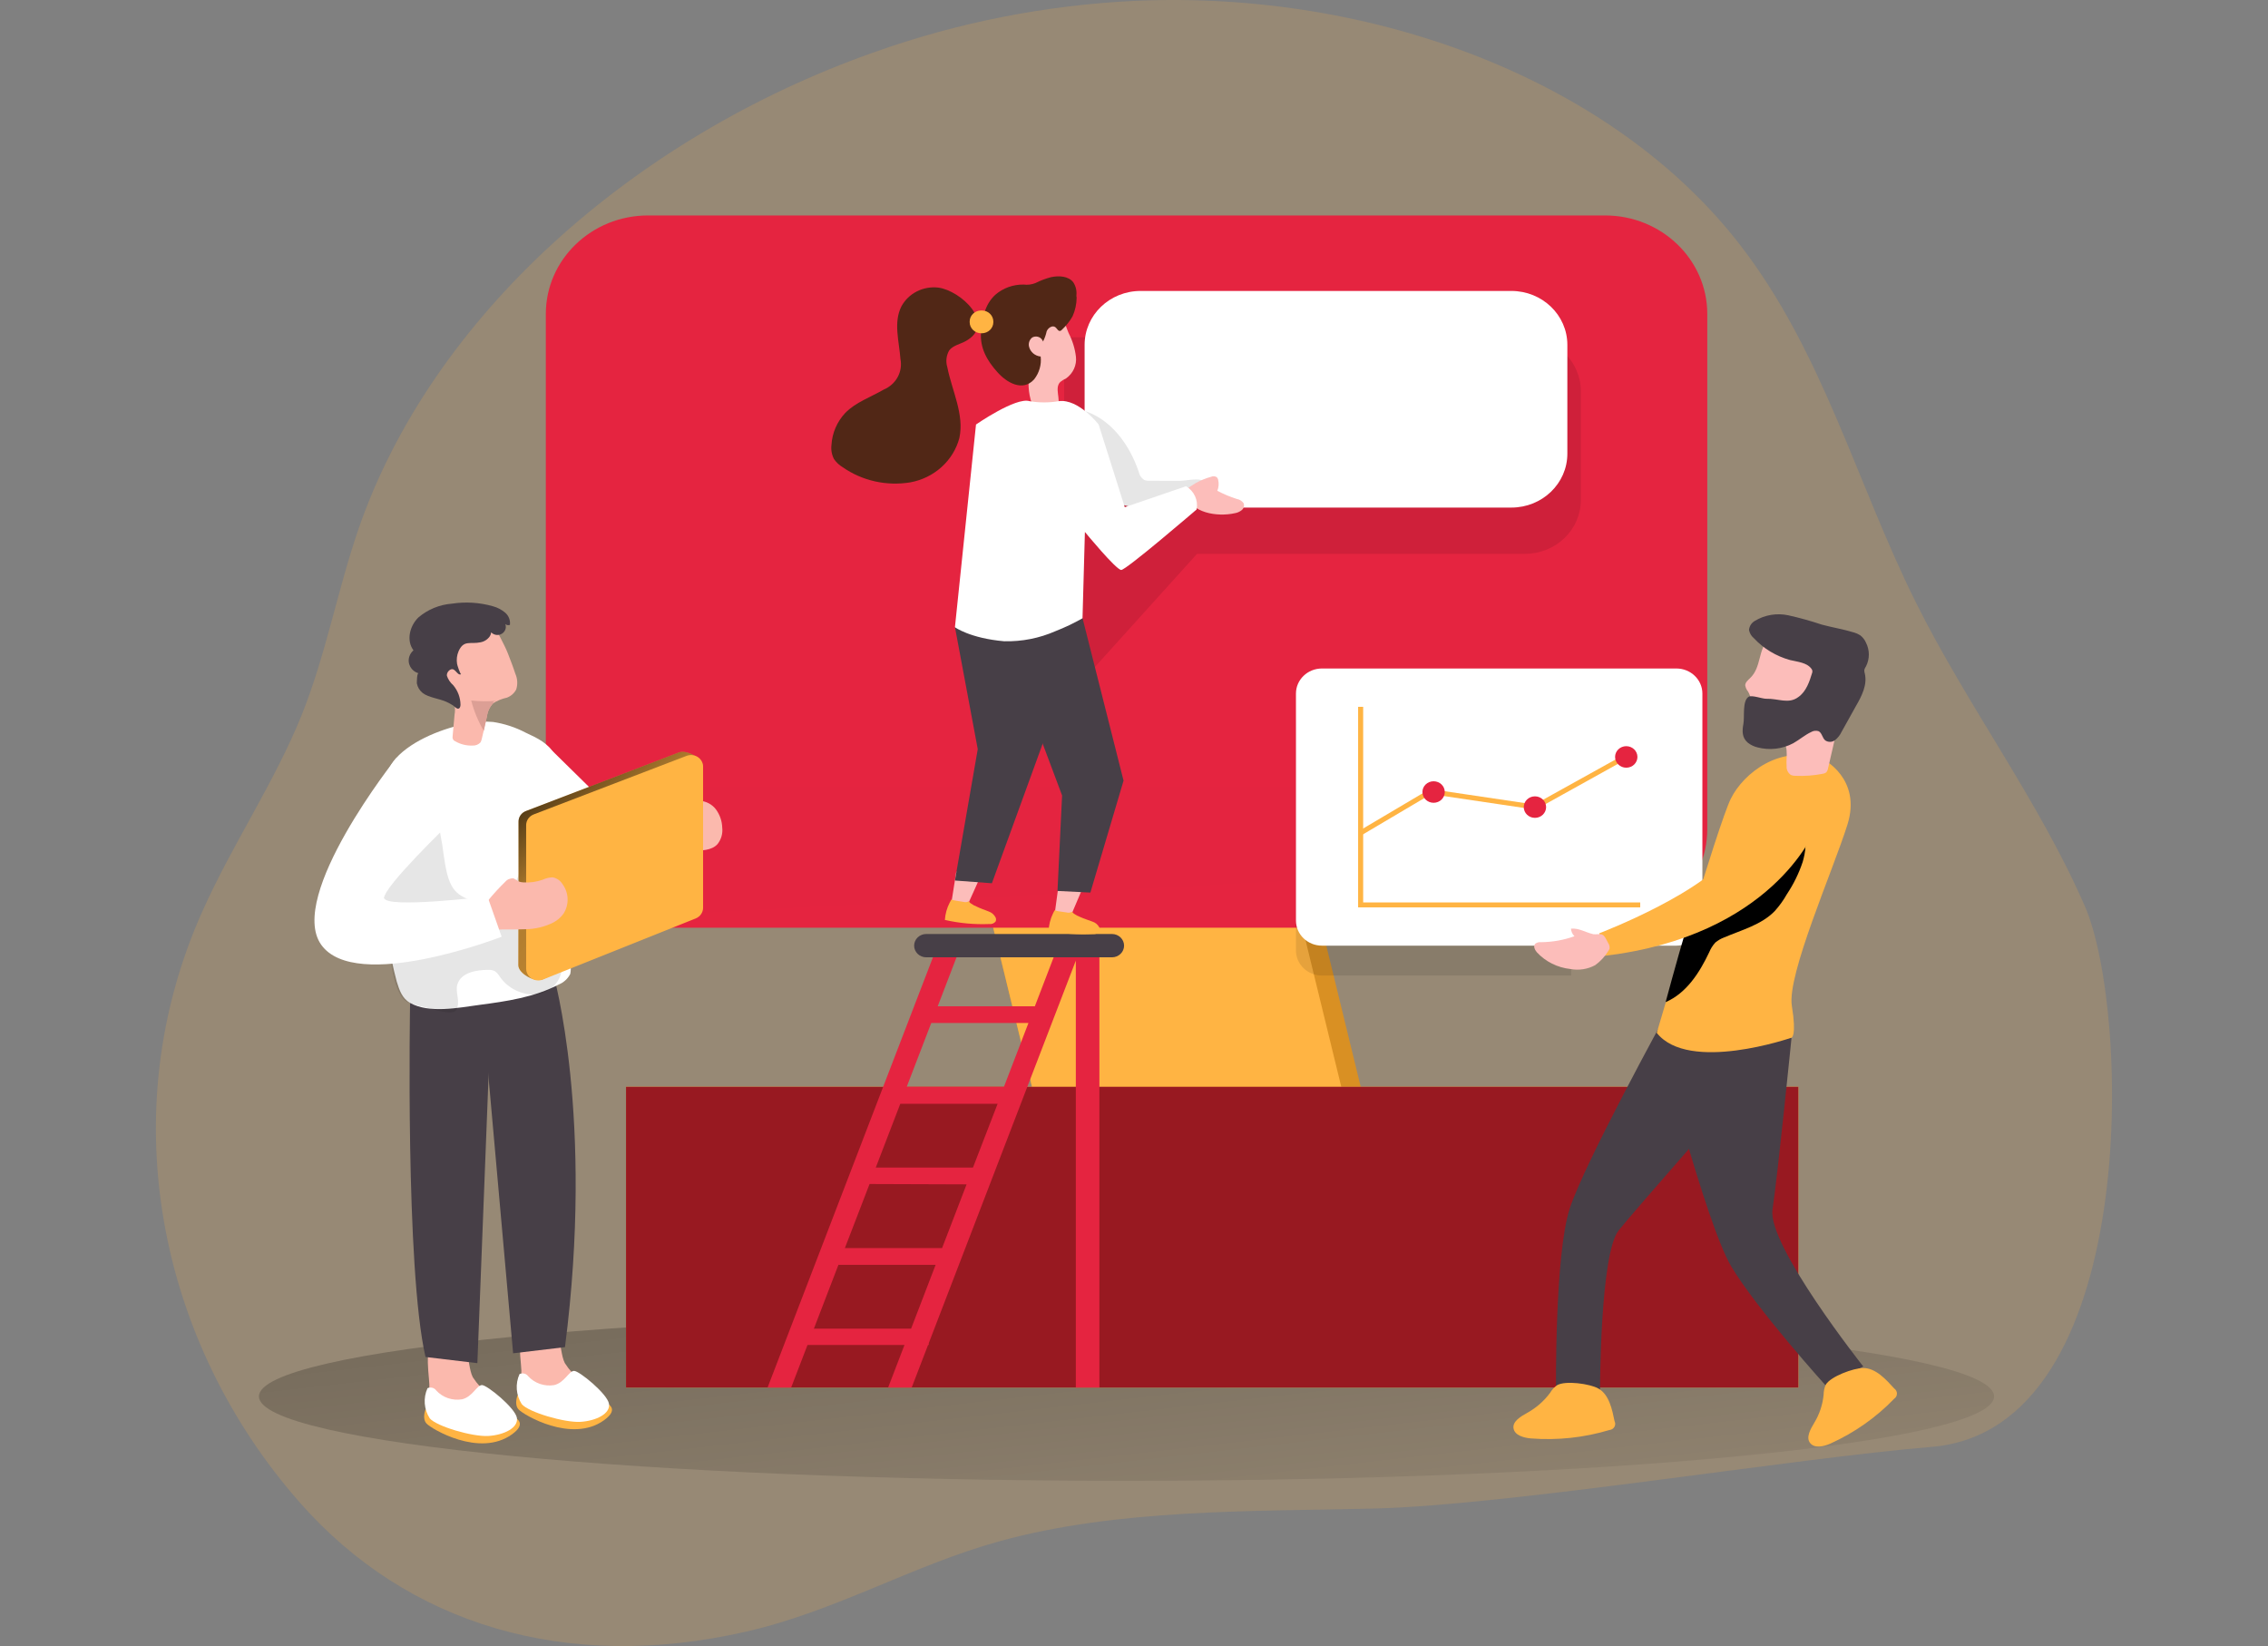 <svg width="780" height="566" viewBox="0 0 780 566" fill="none" xmlns="http://www.w3.org/2000/svg">
<rect x="0" y="0" width="780" height="566" fill="#808080" stroke="none"/>
<g clip-path="url(#clip0_1532_21051)">
<path opacity="0.18" d="M300.233 18.096C217.663 47.293 148.264 109.06 123.182 182.217C115.976 203.262 112.113 224.962 103.766 245.815C94.478 268.941 79.745 290.545 69.556 313.459C38.67 382.357 54.163 461.064 103.125 516.663C140.017 558.542 194.563 575.27 256.776 560.989C287.422 553.974 313.805 538.248 343.51 530.019C384.485 518.668 430.785 519.747 472.641 518.706C519.4 517.531 617.384 501.362 664.304 497.507C736.246 491.571 732.803 347.841 717.029 311.609C701.256 275.378 676.675 242.789 658.98 207.29C638.522 166.279 627.052 121.202 598.448 84.219C554.651 27.578 472.641 -3.257 390.791 0.27C359.833 1.696 329.288 7.709 300.233 18.096V18.096Z" fill="#FFB443"/>
<path d="M387.427 509.167C552.215 509.167 685.802 496.172 685.802 480.143C685.802 464.114 552.215 451.119 387.427 451.119C222.64 451.119 89.053 464.114 89.053 480.143C89.053 496.172 222.64 509.167 387.427 509.167Z" fill="url(#paint0_linear_1532_21051)"/>
<path d="M468.718 376.749H355.661L335.104 292.453H448.16L468.718 376.749Z" fill="#D99023"/>
<path d="M462.032 376.749H355.661L335.104 292.453H441.474L462.032 376.749Z" fill="#FFB443"/>
<path d="M618.485 373.684H215.301V477.098H618.485V373.684Z" fill="#FFB443"/>
<path d="M618.485 373.684H215.301V477.098H618.485V373.684Z" fill="#981921"/>
<path d="M551.988 74.082H222.887C203.464 74.082 187.717 89.242 187.717 107.943V285.13C187.717 303.83 203.464 318.991 222.887 318.991H551.988C571.412 318.991 587.158 303.83 587.158 285.13V107.943C587.158 89.242 571.412 74.082 551.988 74.082Z" fill="#E52440"/>
<path d="M587.158 270.406V285.11C587.148 294.088 583.439 302.694 576.845 309.042C570.252 315.39 561.313 318.961 551.988 318.971H222.867C213.54 318.971 204.594 315.404 197.998 309.054C191.403 302.703 187.697 294.091 187.697 285.11V285.11V270.406H587.158Z" fill="url(#paint1_linear_1532_21051)"/>
<path opacity="0.1" d="M540.339 240.11V335.43H454.645C452.272 335.43 449.996 334.522 448.318 332.906C446.64 331.291 445.698 329.1 445.698 326.815V326.815V248.725C445.698 246.44 446.64 244.249 448.318 242.633C449.996 241.018 452.272 240.11 454.645 240.11H540.339V240.11Z" fill="#020202"/>
<path d="M318.549 321.149H382.423C382.97 321.149 383.511 321.253 384.017 321.454C384.522 321.656 384.981 321.951 385.367 322.323C385.754 322.695 386.061 323.137 386.27 323.623C386.479 324.11 386.587 324.631 386.587 325.158V325.158C386.587 325.684 386.479 326.205 386.27 326.692C386.061 327.178 385.754 327.62 385.367 327.992C384.981 328.364 384.522 328.66 384.017 328.861C383.511 329.062 382.97 329.166 382.423 329.166H318.549C318.002 329.166 317.461 329.062 316.955 328.861C316.45 328.66 315.991 328.364 315.605 327.992C315.218 327.62 314.911 327.178 314.702 326.692C314.493 326.205 314.385 325.684 314.385 325.158V325.158C314.385 324.094 314.824 323.075 315.605 322.323C316.386 321.571 317.445 321.149 318.549 321.149V321.149Z" fill="#473F47"/>
<path d="M328.878 299.699L326.976 311.783L332.241 312.361L337.985 299.584L328.878 299.699Z" fill="#FCBDBA"/>
<path d="M333.822 310.588C333.567 310.39 333.344 310.156 333.162 309.894C332.893 310.056 332.59 310.159 332.275 310.195C331.961 310.232 331.641 310.202 331.34 310.106L328.698 309.682C328.234 309.628 327.781 309.505 327.357 309.316H327.176L326.616 310.357C325.657 312.216 325.093 314.24 324.955 316.312C329.955 317.452 335.094 317.926 340.228 317.719C340.639 317.773 341.057 317.721 341.44 317.569C341.824 317.417 342.158 317.169 342.41 316.851C342.508 316.636 342.559 316.403 342.559 316.167C342.559 315.932 342.508 315.699 342.41 315.483C342.167 314.995 341.827 314.557 341.407 314.197C340.988 313.836 340.499 313.559 339.967 313.382C338.606 312.843 337.225 312.38 335.964 311.764C335.198 311.467 334.477 311.071 333.822 310.588V310.588Z" fill="#FFB443"/>
<path d="M364.188 303.38L362.546 315.502L367.831 315.965L373.296 303.091L364.188 303.38Z" fill="#FCBDBA"/>
<path opacity="0.1" d="M543.681 134.499V171.906C543.681 176.823 541.653 181.539 538.041 185.016C534.43 188.493 529.532 190.446 524.425 190.446H411.669L365.97 241.054V115.96H524.425C526.954 115.96 529.458 116.439 531.794 117.371C534.13 118.303 536.253 119.668 538.041 121.39C539.829 123.111 541.248 125.155 542.216 127.405C543.183 129.654 543.681 132.065 543.681 134.499V134.499Z" fill="#020202"/>
<path d="M519.78 100.041H392.272C381.637 100.041 373.015 108.342 373.015 118.581V155.988C373.015 166.227 381.637 174.527 392.272 174.527H519.78C530.416 174.527 539.037 166.227 539.037 155.988V118.581C539.037 108.342 530.416 100.041 519.78 100.041Z" fill="white"/>
<path opacity="0.1" d="M395.395 165.296C394.747 165.352 394.096 165.259 393.493 165.026C392.518 164.373 391.849 163.376 391.631 162.251C388.489 152.904 381.983 143.808 372.215 141.052C369.673 151.016 369.853 161.423 370.053 171.695C370.053 174.431 370.373 177.572 372.655 179.191C374.143 180.075 375.873 180.505 377.619 180.425C388.696 180.83 399.704 178.571 409.647 173.853C412.629 172.427 418.774 166.857 413.05 165.046C411.328 164.487 407.525 165.335 405.683 165.335L395.395 165.296Z" fill="#020202"/>
<path d="M328.417 215.596L336.264 257.59L328.417 302.763L341.128 303.708L359.644 252.83L353.378 212.513L328.417 215.596Z" fill="#473F47"/>
<path d="M372.295 212.513L386.407 268.421L374.997 306.907L363.688 306.348L365.269 273.509L345.352 220.414L372.295 212.513Z" fill="#473F47"/>
<path d="M411.148 166.144C412.846 165.189 414.662 164.445 416.553 163.928C416.85 163.8 417.174 163.744 417.498 163.764C417.823 163.784 418.137 163.88 418.414 164.043C418.708 164.308 418.899 164.662 418.955 165.046C419.248 166.28 419.143 167.57 418.655 168.746C420.787 169.883 423.025 170.825 425.34 171.559C425.823 171.639 426.284 171.813 426.694 172.072C427.104 172.331 427.454 172.668 427.722 173.063C427.866 173.475 427.878 173.92 427.756 174.339C427.635 174.758 427.386 175.132 427.042 175.414C426.342 175.973 425.498 176.339 424.6 176.474C418.795 177.784 409.347 176.474 407.966 169.786C407.665 168.322 408.226 168.071 409.427 167.243C410.067 166.838 410.648 166.491 411.148 166.144Z" fill="#FCBDBA"/>
<path d="M367.531 114.553C368.85 117.103 369.697 119.855 370.033 122.686C370.188 124.099 369.957 125.527 369.364 126.828C368.771 128.129 367.835 129.259 366.65 130.105C365.927 130.427 365.254 130.842 364.648 131.339C362.526 133.44 364.949 137.236 363.728 139.953C363.257 140.848 362.456 141.541 361.483 141.898C360.509 142.254 359.432 142.248 358.463 141.881C357.494 141.472 356.631 140.861 355.938 140.091C355.246 139.32 354.741 138.411 354.46 137.429C353.92 135.455 353.677 133.417 353.739 131.377L353.519 119.236C353.238 116.534 353.679 113.807 354.8 111.315C355.563 110.046 356.675 109.004 358.014 108.304C359.352 107.603 360.865 107.272 362.386 107.345C365.569 107.731 366.47 112.163 367.531 114.553Z" fill="#FCBDBA"/>
<path d="M411.528 175.183C411.528 175.183 387.347 195.977 385.606 195.977C383.864 195.977 373.115 182.911 373.115 182.911L372.294 212.59C369.309 214.285 366.198 215.767 362.987 217.022C357.458 219.452 351.427 220.639 345.351 220.491C333.601 219.47 328.417 215.673 328.417 215.673L335.663 145.966C335.663 145.966 349.355 136.484 354.039 137.93C357.388 138.508 360.818 138.508 364.168 137.93C370.933 137.063 377.839 145.966 377.839 145.966L386.827 174.392L407.905 167.185C409.277 168.009 410.358 169.215 411.005 170.643C411.652 172.07 411.834 173.653 411.528 175.183Z" fill="white"/>
<path d="M370.193 101.467C370.349 99.936 369.976 98.399 369.132 97.093C367.511 94.915 364.188 94.722 361.466 95.3C359.594 95.794 357.782 96.479 356.061 97.343C354.795 97.845 353.415 98.018 352.058 97.844C348.464 97.783 344.98 99.036 342.31 101.352C338.626 104.705 337.766 109.658 337.385 114.302C336.985 119.564 339.387 123.938 343.01 127.947C346.073 131.435 351.657 134.866 355.641 130.452C357.417 128.209 358.227 125.393 357.903 122.589C356.949 122.495 356.049 122.116 355.331 121.504C354.613 120.892 354.112 120.079 353.899 119.178C353.762 118.612 353.79 118.021 353.981 117.47C354.172 116.919 354.518 116.429 354.98 116.056C355.264 115.892 355.579 115.782 355.907 115.735C356.234 115.687 356.569 115.703 356.89 115.78C357.212 115.857 357.514 115.994 357.781 116.183C358.047 116.373 358.273 116.611 358.443 116.885C358.558 117.058 358.646 117.246 358.704 117.444C359.281 116.326 359.705 115.14 359.965 113.917C360.425 112.741 361.966 111.72 362.967 112.51C363.548 112.953 363.888 113.936 364.629 113.782C364.874 113.693 365.089 113.54 365.249 113.339C366.706 111.989 367.936 110.429 368.892 108.714C369.788 106.69 370.258 104.515 370.273 102.315C370.197 102.039 370.17 101.752 370.193 101.467V101.467Z" fill="#512716"/>
<path d="M322.673 98.885C320.127 98.594 317.55 99.058 315.286 100.215C313.022 101.372 311.178 103.167 310.002 105.36C307.22 110.853 309.221 117.347 309.682 123.457C310.1 125.577 309.757 127.772 308.71 129.68C307.662 131.589 305.972 133.098 303.917 133.96C299.433 136.562 294.269 138.315 290.685 141.996C287.864 145.022 286.198 148.883 285.961 152.943C285.738 154.635 286.044 156.353 286.842 157.876C287.625 159.003 288.649 159.956 289.845 160.671C293.162 162.98 296.924 164.627 300.912 165.517C304.899 166.408 309.031 166.522 313.065 165.855C317.088 165.12 320.811 163.299 323.799 160.603C326.787 157.907 328.917 154.448 329.939 150.63C331.7 142.497 327.417 134.422 325.795 126.251C325.499 125.294 325.404 124.289 325.518 123.296C325.631 122.303 325.95 121.342 326.456 120.469C327.797 118.735 330.279 118.33 332.221 117.232C342.73 111.277 330.379 99.887 322.673 98.885Z" fill="#512716"/>
<path d="M337.645 106.748H337.465C335.265 106.748 333.482 108.465 333.482 110.583V110.756C333.482 112.874 335.265 114.592 337.465 114.592H337.645C339.845 114.592 341.629 112.874 341.629 110.756V110.583C341.629 108.465 339.845 106.748 337.645 106.748Z" fill="#FFB443"/>
<path d="M369.352 314.173C369.102 313.97 368.879 313.737 368.692 313.479C368.427 313.649 368.127 313.761 367.812 313.808C367.497 313.854 367.176 313.834 366.87 313.749L364.228 313.363C363.759 313.314 363.3 313.197 362.867 313.016H362.687L362.146 314.076C361.243 315.961 360.726 317.996 360.625 320.07C365.648 321.096 370.791 321.472 375.918 321.188C376.332 321.236 376.751 321.176 377.132 321.013C377.513 320.85 377.84 320.591 378.08 320.262C378.179 320.047 378.23 319.814 378.23 319.578C378.23 319.343 378.179 319.11 378.08 318.894C377.831 318.41 377.483 317.979 377.057 317.627C376.63 317.276 376.134 317.012 375.598 316.851C374.217 316.331 372.815 315.907 371.474 315.29C370.717 315.014 370.003 314.638 369.352 314.173V314.173Z" fill="#FFB443"/>
<path d="M370.473 329.166H362.366L355.901 346.01H322.492L328.958 329.166H320.851L263.982 477.098H272.089L277.714 462.471H311.063L305.438 477.098H313.545L319.17 462.471H319.41V461.854L369.993 330.303V477.098H378.1V329.166H370.473ZM353.699 351.753L345.272 373.684H311.843L320.27 351.753H353.699ZM301.194 401.455L309.621 379.543H343.09L334.623 401.455H301.194ZM332.421 407.237L323.994 429.149H290.565L299.052 407.121L332.421 407.237ZM279.916 456.843L288.343 434.912H321.772L313.345 456.843H279.916Z" fill="#E52440"/>
<path d="M576.529 229.857H454.645C449.704 229.857 445.698 233.714 445.698 238.472V316.543C445.698 321.301 449.704 325.158 454.645 325.158H576.529C581.471 325.158 585.477 321.301 585.477 316.543V238.472C585.477 233.714 581.471 229.857 576.529 229.857Z" fill="white"/>
<path d="M564.099 311.995H467.076V243.039H468.817V310.299H564.099V311.995Z" fill="#FFB443"/>
<path d="M468.217 287.211L467.296 285.766L491.757 271.292L527.728 276.631L559.515 258.977L560.396 260.442L528.068 278.404L527.768 278.346L492.138 273.065L468.217 287.211Z" fill="#FFB443"/>
<path d="M493.038 276.033C495.16 276.033 496.881 274.376 496.881 272.333C496.881 270.289 495.16 268.633 493.038 268.633C490.915 268.633 489.194 270.289 489.194 272.333C489.194 274.376 490.915 276.033 493.038 276.033Z" fill="#E52440"/>
<path d="M527.888 281.217C530.01 281.217 531.731 279.561 531.731 277.517C531.731 275.474 530.01 273.817 527.888 273.817C525.765 273.817 524.044 275.474 524.044 277.517C524.044 279.561 525.765 281.217 527.888 281.217Z" fill="#E52440"/>
<path d="M559.294 263.969C561.417 263.969 563.138 262.312 563.138 260.269C563.138 258.225 561.417 256.568 559.294 256.568C557.172 256.568 555.451 258.225 555.451 260.269C555.451 262.312 557.172 263.969 559.294 263.969Z" fill="#E52440"/>
<path d="M572.866 349.055C572.866 349.055 545.062 399.644 539.858 415.543C534.653 431.443 535.134 478.293 535.134 478.293H550.267C550.267 478.293 550.267 431.019 556.692 423.059C563.118 415.1 598.928 374.475 598.928 374.475L572.866 349.055Z" fill="#473F47"/>
<path d="M569.783 355.203C569.783 355.203 586.638 420.727 595.365 435.393C604.092 450.059 627.953 476.481 627.953 476.481L640.804 469.852C640.804 469.852 607.756 428.109 609.597 415.89C611.439 403.672 616.123 356.918 616.123 356.918C616.123 356.918 592.843 344.757 569.783 355.203Z" fill="#473F47"/>
<path d="M626.932 261.04C626.932 261.04 640.363 267.65 635.359 283.549C630.355 299.449 614.521 335.256 616.243 345.856C617.964 356.455 616.123 356.802 616.123 356.802C616.123 356.802 580.793 369.059 569.783 355.145C569.783 355.145 590.801 283.549 595.265 274.607C599.729 265.665 612.48 255.759 626.932 261.04Z" fill="#FFB443"/>
<path d="M619.966 296.384C618.661 300.297 616.831 304.029 614.522 307.485C613.357 309.553 611.961 311.492 610.358 313.267C605.814 317.969 599.008 319.761 592.923 322.344C591.834 322.755 590.826 323.342 589.941 324.078C589.035 325.068 588.317 326.203 587.819 327.432C584.516 334.389 580.072 341.442 572.826 344.584C575.808 333.618 578.831 322.652 582.234 311.821C582.63 309.813 583.474 307.911 584.708 306.248C585.942 304.584 587.536 303.198 589.38 302.185C596.987 296.808 604.533 291.335 612.22 286.055C614.842 284.243 617.584 282.2 619.806 285.477C621.748 288.348 620.867 293.378 619.966 296.384Z" fill="url(#paint2_linear_1532_21051)"/>
<path d="M601.951 233.095C601.191 233.847 600.21 234.617 600.21 235.658C600.339 236.441 600.677 237.178 601.191 237.797C603.513 241.652 601.391 247.048 604.193 250.536C605.238 251.73 606.634 252.59 608.197 253.003C609.786 253.21 611.324 253.686 612.741 254.41C613.814 255.428 614.426 256.814 614.442 258.264C614.602 259.999 614.282 261.733 614.442 263.468C614.402 264.049 614.517 264.63 614.776 265.157C615.035 265.683 615.43 266.136 615.923 266.474C616.421 266.685 616.962 266.784 617.505 266.763C620.625 266.899 623.751 266.666 626.813 266.069C627.253 266.014 627.672 265.855 628.034 265.607C628.389 265.208 628.618 264.72 628.694 264.2C630.015 258.418 631.376 252.637 632.698 246.855C633.474 244.776 634.445 242.77 635.6 240.862C636.654 237.977 637.01 234.899 636.641 231.862C636.3 229.588 635.497 227.4 634.279 225.425C633.28 223.56 631.823 221.959 630.035 220.761C628.717 220.013 627.295 219.448 625.812 219.084C620.687 217.562 612.681 215.519 608.237 219.759C604.594 223.305 605.795 229.414 601.951 233.095Z" fill="#FCBDBA"/>
<path d="M601.41 239.57C602.511 238.915 606.074 240.284 607.416 240.264C611.639 240.149 615.082 242.191 618.465 239.686C621.227 237.759 622.328 234.309 623.289 231.149C623.309 230.976 623.309 230.801 623.289 230.628C623.25 230.407 623.161 230.196 623.029 230.012C621.468 227.815 618.285 227.583 615.603 226.947C610.818 225.616 606.519 223.019 603.192 219.45C602.31 218.72 601.717 217.72 601.511 216.617C601.56 215.981 601.768 215.365 602.117 214.822C602.465 214.278 602.944 213.824 603.512 213.495C606.934 211.414 611.072 210.721 615.022 211.568C618.916 212.434 622.758 213.502 626.532 214.767C630.175 215.75 633.938 216.348 637.561 217.465C638.335 217.679 639.07 218.004 639.743 218.429C640.628 219.104 641.318 219.986 641.745 220.992C642.387 222.259 642.721 223.649 642.721 225.059C642.721 226.468 642.387 227.859 641.745 229.125C641.483 229.496 641.287 229.907 641.164 230.339C641.144 230.777 641.205 231.214 641.344 231.63C642.245 235.485 640.264 239.339 638.342 242.673L633.338 251.654C632.83 252.738 632.078 253.699 631.136 254.468C630.659 254.841 630.069 255.054 629.454 255.075C628.84 255.096 628.236 254.923 627.733 254.583C626.692 253.716 626.632 251.982 625.411 251.403C624.997 251.273 624.559 251.231 624.127 251.281C623.694 251.331 623.279 251.471 622.909 251.693C620.707 252.714 618.905 254.333 616.744 255.547C613.006 257.552 608.602 258.071 604.473 256.992C603.26 256.704 602.126 256.164 601.15 255.412C599.008 253.639 599.149 251.269 599.589 248.86C600.029 246.451 599.149 240.92 601.41 239.57Z" fill="#473F47"/>
<path d="M623.81 285.997C623.81 285.997 609.358 321.785 551.989 328.627L549.987 320.918C549.987 320.918 588.3 306.329 596.567 291.528C598.942 287.369 600.996 283.046 602.712 278.596C605.314 271.658 613.661 267.92 620.347 271.524C624.31 273.663 626.772 277.903 623.81 285.997Z" fill="#FFB443"/>
<path d="M540.278 319.318C540.343 320.295 540.769 321.218 541.479 321.92C537.802 323.241 533.914 323.932 529.99 323.963C529.275 323.883 528.556 324.076 527.988 324.502C527.227 325.292 527.828 326.584 528.528 327.412C531.51 330.651 535.632 332.71 540.098 333.194C543.008 333.738 546.024 333.267 548.605 331.864C550.387 330.577 551.89 328.967 553.029 327.123C553.261 326.841 553.437 326.521 553.55 326.179C553.636 325.502 553.465 324.817 553.069 324.252C552.609 323.423 551.968 321.785 551.067 321.38C550.167 320.975 548.926 321.38 548.005 321.226C545.363 320.648 543.001 319.029 540.278 319.318Z" fill="#FCBDBA"/>
<path d="M651.453 477.426C651.742 477.626 651.978 477.889 652.141 478.194C652.303 478.499 652.388 478.837 652.388 479.18C652.388 479.522 652.303 479.86 652.141 480.165C651.978 480.47 651.742 480.733 651.453 480.933C645.24 487.377 637.799 492.611 629.534 496.351C627.252 497.372 624.11 498.105 622.548 496.197C620.987 494.289 622.648 491.398 623.97 489.201C625.754 486.252 626.847 482.963 627.172 479.565C627.174 478.401 627.412 477.249 627.873 476.173C629.494 473.302 637.461 470.392 640.764 470.392C645.148 470.353 648.771 474.496 651.453 477.426Z" fill="#FFB443"/>
<path d="M555.271 488.661C555.428 488.97 555.505 489.311 555.495 489.655C555.485 489.999 555.388 490.336 555.212 490.635C555.037 490.935 554.788 491.189 554.488 491.376C554.188 491.562 553.845 491.676 553.489 491.706C544.778 494.328 535.623 495.309 526.526 494.597C524.004 494.385 520.902 493.518 520.521 491.109C520.141 488.7 523.083 486.985 525.365 485.732C528.414 484.019 531.048 481.699 533.092 478.929C533.685 477.914 534.489 477.028 535.454 476.327C538.336 474.593 546.784 475.807 549.666 477.407C553.469 479.507 554.47 484.826 555.271 488.661Z" fill="#FFB443"/>
<path d="M179.31 471.182C179.225 473.64 179.696 476.086 180.691 478.351C181.947 480.461 183.839 482.155 186.116 483.207C190.995 485.655 196.668 486.194 201.949 484.711C202.666 484.572 203.31 484.197 203.771 483.651C204.044 483.189 204.156 482.656 204.091 482.128C203.69 479.323 202.212 476.765 199.948 474.959C197.691 473.19 195.762 471.066 194.243 468.676C191.821 463.935 193.622 451.331 184.394 453.413C176.688 455.089 179.09 465.94 179.31 471.182Z" fill="#FBB9AD"/>
<path d="M178.029 479.681C178.029 479.681 176.708 482.803 178.329 484.614C179.951 486.426 196.545 496.351 207.714 488.353C218.884 480.355 192.541 479.334 192.541 479.334L178.029 479.681Z" fill="#FFB443"/>
<path d="M178.67 472.473C179.175 472.227 179.755 472.166 180.303 472.301C180.852 472.436 181.331 472.757 181.652 473.205C182.742 474.4 184.129 475.309 185.684 475.845C187.239 476.381 188.91 476.527 190.54 476.269C194.183 475.441 195.624 471.394 197.426 471.374C199.227 471.355 208.875 479.276 209.436 482.668C209.996 486.06 205.052 488.565 199.608 488.893C194.163 489.22 181.792 485.578 179.45 482.822C178.463 481.286 177.876 479.542 177.74 477.74C177.604 475.938 177.923 474.13 178.67 472.473V472.473Z" fill="white"/>
<path d="M147.663 476.019C147.556 478.478 148.028 480.929 149.044 483.188C150.3 485.294 152.192 486.981 154.469 488.025C159.341 490.474 165.007 491.012 170.282 489.529C171.008 489.397 171.661 489.022 172.124 488.469C172.388 488.011 172.499 487.486 172.444 486.965C172.04 484.162 170.562 481.605 168.301 479.796C166.06 478.019 164.133 475.904 162.596 473.533C160.174 468.811 161.975 456.188 152.747 458.269C145.041 459.965 147.443 470.835 147.663 476.019Z" fill="#FBB9AD"/>
<path d="M146.382 484.556C146.382 484.556 145.061 487.659 146.682 489.471C148.303 491.282 164.858 501.207 176.027 493.229C187.197 485.25 160.894 484.21 160.894 484.21L146.382 484.556Z" fill="#FFB443"/>
<path d="M147.022 477.329C147.531 477.09 148.111 477.034 148.659 477.172C149.206 477.31 149.684 477.633 150.005 478.081C151.088 479.284 152.475 480.197 154.032 480.734C155.589 481.27 157.263 481.412 158.893 481.145C162.516 480.297 163.977 476.269 165.758 476.25C167.54 476.231 177.208 484.132 177.769 487.524C178.329 490.916 173.385 493.422 167.94 493.749C162.496 494.077 150.145 490.454 147.803 487.698C146.81 486.16 146.221 484.412 146.085 482.606C145.949 480.8 146.271 478.989 147.022 477.329V477.329Z" fill="white"/>
<path d="M141.037 344.854C141.037 344.854 139.336 436.145 146.342 466.595L164.177 468.715L169.041 343.948L141.037 344.854Z" fill="#473F47"/>
<path d="M190.3 334.986C190.3 334.986 204.492 384.13 194.303 463.203L176.468 465.323L165.238 339.265L190.3 334.986Z" fill="#473F47"/>
<path d="M216.982 295.652C216.782 298.967 215.681 301.819 212.699 302.783C212.444 302.865 212.183 302.929 211.918 302.975C206.453 304.035 199.267 300.027 194.283 296.519C192.193 295.073 190.189 293.516 188.278 291.856V256.53L214.981 282.778C216.365 286.938 217.041 291.285 216.982 295.652V295.652Z" fill="white"/>
<path d="M194.483 296.365C194.483 298.023 194.703 299.68 194.703 301.337C194.703 310.434 192.521 319.838 195.324 328.781C196.246 330.68 196.526 332.81 196.125 334.871C195.304 336.524 193.878 337.828 192.121 338.532C183.774 342.926 174.106 344.314 164.738 345.547C157.652 346.511 147.603 348.534 141.058 344.854C138.275 343.293 137.334 340.382 136.434 337.472C133.929 328.068 132.453 318.438 132.03 308.738C132.03 307.466 131.83 306.213 131.77 304.883C131.222 296.172 131.036 287.449 131.209 278.712C131.329 272.371 131.85 265.53 136.153 260.75C141.858 254.391 152.908 250.17 161.315 248.686C164.033 248.145 166.819 247.996 169.582 248.243C173.495 248.84 177.273 250.079 180.751 251.905C184.915 253.832 188.618 255.566 190.76 259.517C193.008 264.102 194.578 268.967 195.424 273.971C196.211 278.662 196.319 283.436 195.744 288.155C195.504 290.468 194.883 292.761 194.643 295.055C194.549 295.486 194.496 295.925 194.483 296.365V296.365Z" fill="white"/>
<path opacity="0.1" d="M155.87 347.956C153.128 348.727 146.802 346.299 144.701 346.029C143.439 345.817 142.298 345.2 141.037 344.931C134.772 343.427 134.031 326.468 133.431 321.901C131.81 309.856 129.307 297.367 129.127 285.284C128.846 280.62 129.408 275.944 130.789 271.466C131.492 269.229 132.697 267.168 134.319 265.429C135.942 263.691 137.941 262.317 140.177 261.406C148.183 258.63 150.566 283.01 151.666 288.059C152.767 293.108 152.908 302.05 156.37 306.097C159.833 310.145 166.759 310.896 171.283 308.853C173.716 307.677 175.741 305.845 177.109 303.579C178.478 301.313 179.131 298.713 178.99 296.095C178.716 294.282 178.563 292.454 178.529 290.622C178.531 289.703 178.805 288.803 179.319 288.028C179.834 287.253 180.566 286.636 181.432 286.247C182.248 286.051 183.106 286.076 183.908 286.321C184.71 286.566 185.426 287.021 185.976 287.635C187.042 288.898 187.808 290.372 188.218 291.952C189.253 295.254 189.924 298.652 190.219 302.089C191.02 310.241 189.739 318.605 191.761 326.564C192.665 329.039 193.099 331.65 193.042 334.273C192.582 336.443 191.359 338.394 189.58 339.798C187.801 341.202 185.574 341.974 183.273 341.982C180.966 341.897 178.714 341.277 176.71 340.173C174.706 339.068 173.009 337.514 171.764 335.642C171.364 334.972 170.826 334.388 170.182 333.926C169.464 333.579 168.662 333.426 167.86 333.483C164.037 333.483 158.552 334.331 157.311 338.455C156.431 341.404 158.552 344.237 156.891 347.282C156.647 347.618 156.284 347.858 155.87 347.956V347.956Z" fill="#020202"/>
<path d="M177.529 237.084C176.863 238.363 175.729 239.358 174.346 239.879C172.659 240.246 171.052 240.898 169.602 241.806V241.806C168.426 243.033 167.677 244.583 167.46 246.239L166.319 251.365L165.719 253.947C165.64 254.414 165.478 254.864 165.238 255.277C164.9 255.64 164.482 255.926 164.014 256.113C163.547 256.299 163.042 256.383 162.536 256.357C160.426 256.44 158.338 255.924 156.531 254.873C156.215 254.74 155.954 254.509 155.79 254.217C155.632 253.859 155.59 253.462 155.67 253.08L156.331 245.699C156.698 243.681 156.367 241.603 155.39 239.783C153.184 235.921 151.547 231.783 150.526 227.487C150.168 226.294 150.085 225.04 150.28 223.813C150.475 222.585 150.945 221.414 151.657 220.378C152.369 219.343 153.306 218.469 154.403 217.816C155.5 217.163 156.732 216.748 158.012 216.598C161.757 215.491 165.754 215.451 169.522 216.483C170.923 216.945 171.343 217.87 172.004 219.084C172.985 221.012 174.006 222.939 174.746 224.866C175.487 226.793 176.488 229.337 177.228 231.65C177.996 233.37 178.102 235.296 177.529 237.084V237.084Z" fill="#FBB9AD"/>
<path d="M234.197 274.26C234.437 273.875 234.898 273.489 235.278 273.72C235.433 273.869 235.544 274.056 235.598 274.26C235.818 274.63 236.135 274.938 236.519 275.151C236.902 275.364 237.337 275.476 237.78 275.474C238.641 275.474 239.542 275.339 240.422 275.339C241.573 275.374 242.7 275.666 243.714 276.191C244.728 276.716 245.602 277.46 246.267 278.365C247.59 280.196 248.328 282.36 248.389 284.59C248.625 286.594 248.051 288.609 246.788 290.217C244.786 292.472 241.163 292.53 238.06 292.434H235.218C234.546 292.518 233.867 292.352 233.319 291.968C232.771 291.584 232.398 291.013 232.275 290.372C231.114 287.654 229.013 284.937 230.454 282.2C231.895 279.464 232.475 276.187 234.197 274.26Z" fill="#FBB9AD"/>
<path d="M178.33 302.975V282.547C178.329 281.748 178.579 280.967 179.047 280.307C179.515 279.647 180.179 279.138 180.952 278.847L233.497 258.708C236.219 257.667 241.764 260.789 241.764 263.603L239.181 310.877C239.183 311.666 238.94 312.438 238.483 313.094C238.027 313.749 237.378 314.259 236.619 314.558L186.577 336.759C183.834 337.839 178.25 334.716 178.25 331.883L178.33 302.975Z" fill="#FFB443"/>
<path d="M178.33 302.975V282.547C178.31 281.746 178.551 280.96 179.017 280.297C179.483 279.634 180.153 279.127 180.932 278.847L233.497 258.708C236.219 257.667 241.764 260.789 241.764 263.603L239.182 310.877C239.18 311.666 238.936 312.436 238.48 313.091C238.024 313.747 237.377 314.257 236.619 314.558L186.577 336.759C183.854 337.839 178.27 334.716 178.27 331.883L178.33 302.975Z" fill="url(#paint3_linear_1532_21051)"/>
<path d="M180.952 304.17V283.742C180.95 282.94 181.199 282.156 181.667 281.493C182.135 280.829 182.799 280.317 183.574 280.022L236.119 259.902C236.747 259.66 237.428 259.569 238.101 259.639C238.775 259.708 239.42 259.935 239.981 260.301C240.542 260.666 241.001 261.158 241.319 261.733C241.637 262.309 241.803 262.951 241.804 263.603V312.13C241.802 312.918 241.558 313.689 241.102 314.344C240.646 314.999 239.999 315.51 239.241 315.811L186.697 336.817C186.192 337.019 185.651 337.122 185.105 337.122C184.559 337.121 184.018 337.017 183.514 336.814C183.01 336.612 182.552 336.316 182.167 335.942C181.783 335.569 181.478 335.126 181.272 334.639C181.059 334.158 180.95 333.64 180.952 333.117V304.17Z" fill="#FFB443"/>
<path d="M180.952 283.742L216.982 301.588L240.803 261.117C240.803 261.117 241.723 260.596 241.723 263.603V312.13L180.952 330.323V283.742Z" fill="url(#paint4_linear_1532_21051)"/>
<path d="M168.461 218.776C168.094 219.311 167.62 219.771 167.067 220.128C166.513 220.486 165.892 220.733 165.238 220.857C161.675 221.59 159.513 219.932 157.712 223.922C157.131 225.288 156.951 226.781 157.191 228.239C157.191 228.547 158.312 231.958 158.593 231.785C157.672 232.421 156.951 230.686 155.95 230.185C154.949 229.684 153.468 231.149 153.708 232.401C154.126 233.631 154.871 234.734 155.87 235.6C157.47 237.513 158.352 239.89 158.372 242.346C158.372 242.905 158.152 243.656 157.552 243.675C156.951 243.695 156.291 242.885 155.83 242.577C155.097 242.104 154.327 241.685 153.528 241.324C151.086 240.206 147.403 239.86 145.361 238.279C144.309 237.436 143.6 236.262 143.36 234.964C143.36 234.656 143.36 231.341 143.96 231.515C143.354 231.341 142.789 231.053 142.3 230.667C141.81 230.281 141.406 229.805 141.109 229.267C140.813 228.728 140.631 228.139 140.574 227.532C140.517 226.925 140.586 226.314 140.777 225.733V225.733C141.046 224.917 141.537 224.185 142.199 223.613C139.696 220.26 140.857 215.288 143.86 212.339C147.083 209.566 151.161 207.887 155.47 207.56C160.151 206.849 164.938 207.152 169.482 208.446C171.058 208.866 172.516 209.624 173.745 210.662C174.346 211.186 174.807 211.841 175.09 212.572C175.372 213.304 175.467 214.09 175.367 214.864C175.102 214.967 174.812 214.995 174.532 214.944C174.251 214.893 173.992 214.765 173.785 214.575C174.05 215.27 174.018 216.038 173.695 216.71C173.372 217.382 172.786 217.903 172.064 218.159C171.523 218.349 170.937 218.38 170.378 218.25C169.819 218.119 169.312 217.833 168.921 217.427C168.881 217.905 168.723 218.368 168.461 218.776V218.776Z" fill="#473F47"/>
<path d="M170.743 240.958L170.143 241.132C169.963 241.149 169.794 241.224 169.662 241.343C169.623 241.476 169.623 241.616 169.662 241.748C168.486 242.975 167.738 244.525 167.52 246.181L166.379 251.307C164.453 248.03 162.998 244.516 162.056 240.862C164.94 241.183 167.852 241.215 170.743 240.958V240.958Z" fill="#DC9F95"/>
<path d="M173.785 303.168C174.122 302.77 174.556 302.457 175.048 302.259C175.541 302.061 176.076 301.982 176.608 302.031C177.211 302.323 177.787 302.665 178.329 303.053C178.84 303.272 179.391 303.39 179.951 303.399C182.214 303.556 184.486 303.247 186.616 302.494C187.691 301.989 188.864 301.707 190.059 301.665C190.774 301.799 191.449 302.08 192.04 302.489C192.631 302.898 193.123 303.426 193.482 304.035C194.547 305.507 195.147 307.244 195.207 309.036C195.267 310.829 194.786 312.599 193.822 314.134C192.928 315.381 191.751 316.416 190.379 317.16C187.34 318.692 183.962 319.499 180.531 319.511C177.128 319.665 173.665 319.511 170.282 319.665C169.481 319.806 168.654 319.698 167.92 319.357C167.515 318.994 167.201 318.546 167.004 318.048C166.806 317.551 166.729 317.016 166.779 316.485C166.659 313.999 166.219 311.898 167.72 309.798C169.607 307.477 171.632 305.263 173.785 303.168V303.168Z" fill="#FBB9AD"/>
<path d="M136.193 260.77C136.193 260.77 98.581 308.121 110.471 324.849C122.361 341.577 172.524 322.093 172.524 322.093L167.64 308.237C167.64 308.237 132.41 312.534 132.15 308.738C131.889 304.941 154.489 283.202 154.489 283.202C154.489 283.202 158.532 251.384 136.193 260.77Z" fill="white"/>
</g>
<defs>
<linearGradient id="paint0_linear_1532_21051" x1="367.731" y1="318.971" x2="395.33" y2="562.581" gradientUnits="userSpaceOnUse">
<stop offset="0.01"/>
<stop offset="0.08" stop-opacity="0.69"/>
<stop offset="0.21" stop-opacity="0.32"/>
<stop offset="1" stop-opacity="0"/>
</linearGradient>
<linearGradient id="paint1_linear_1532_21051" x1="74088" y1="-11323.1" x2="74504" y2="-3703.87" gradientUnits="userSpaceOnUse">
<stop offset="0.01"/>
<stop offset="0.08" stop-opacity="0.69"/>
<stop offset="0.21" stop-opacity="0.32"/>
<stop offset="1" stop-opacity="0"/>
</linearGradient>
<linearGradient id="paint2_linear_1532_21051" x1="31827.1" y1="-10936.4" x2="35699.5" y2="-6978.44" gradientUnits="userSpaceOnUse">
<stop offset="0.01"/>
<stop offset="0.08" stop-opacity="0.69"/>
<stop offset="0.21" stop-opacity="0.32"/>
<stop offset="1" stop-opacity="0"/>
</linearGradient>
<linearGradient id="paint3_linear_1532_21051" x1="167.52" y1="252.078" x2="300.81" y2="406.636" gradientUnits="userSpaceOnUse">
<stop offset="0.01"/>
<stop offset="0.13" stop-opacity="0.69"/>
<stop offset="0.25" stop-opacity="0.32"/>
<stop offset="1" stop-opacity="0"/>
</linearGradient>
<linearGradient id="paint4_linear_1532_21051" x1="7716.66" y1="13355.1" x2="8551.29" y2="8501.04" gradientUnits="userSpaceOnUse">
<stop offset="0.01"/>
<stop offset="0.13" stop-opacity="0.69"/>
<stop offset="0.25" stop-opacity="0.32"/>
<stop offset="1" stop-opacity="0"/>
</linearGradient>
<clipPath id="clip0_1532_21051">
<rect width="780" height="566" fill="white"/>
</clipPath>
</defs>
</svg>
